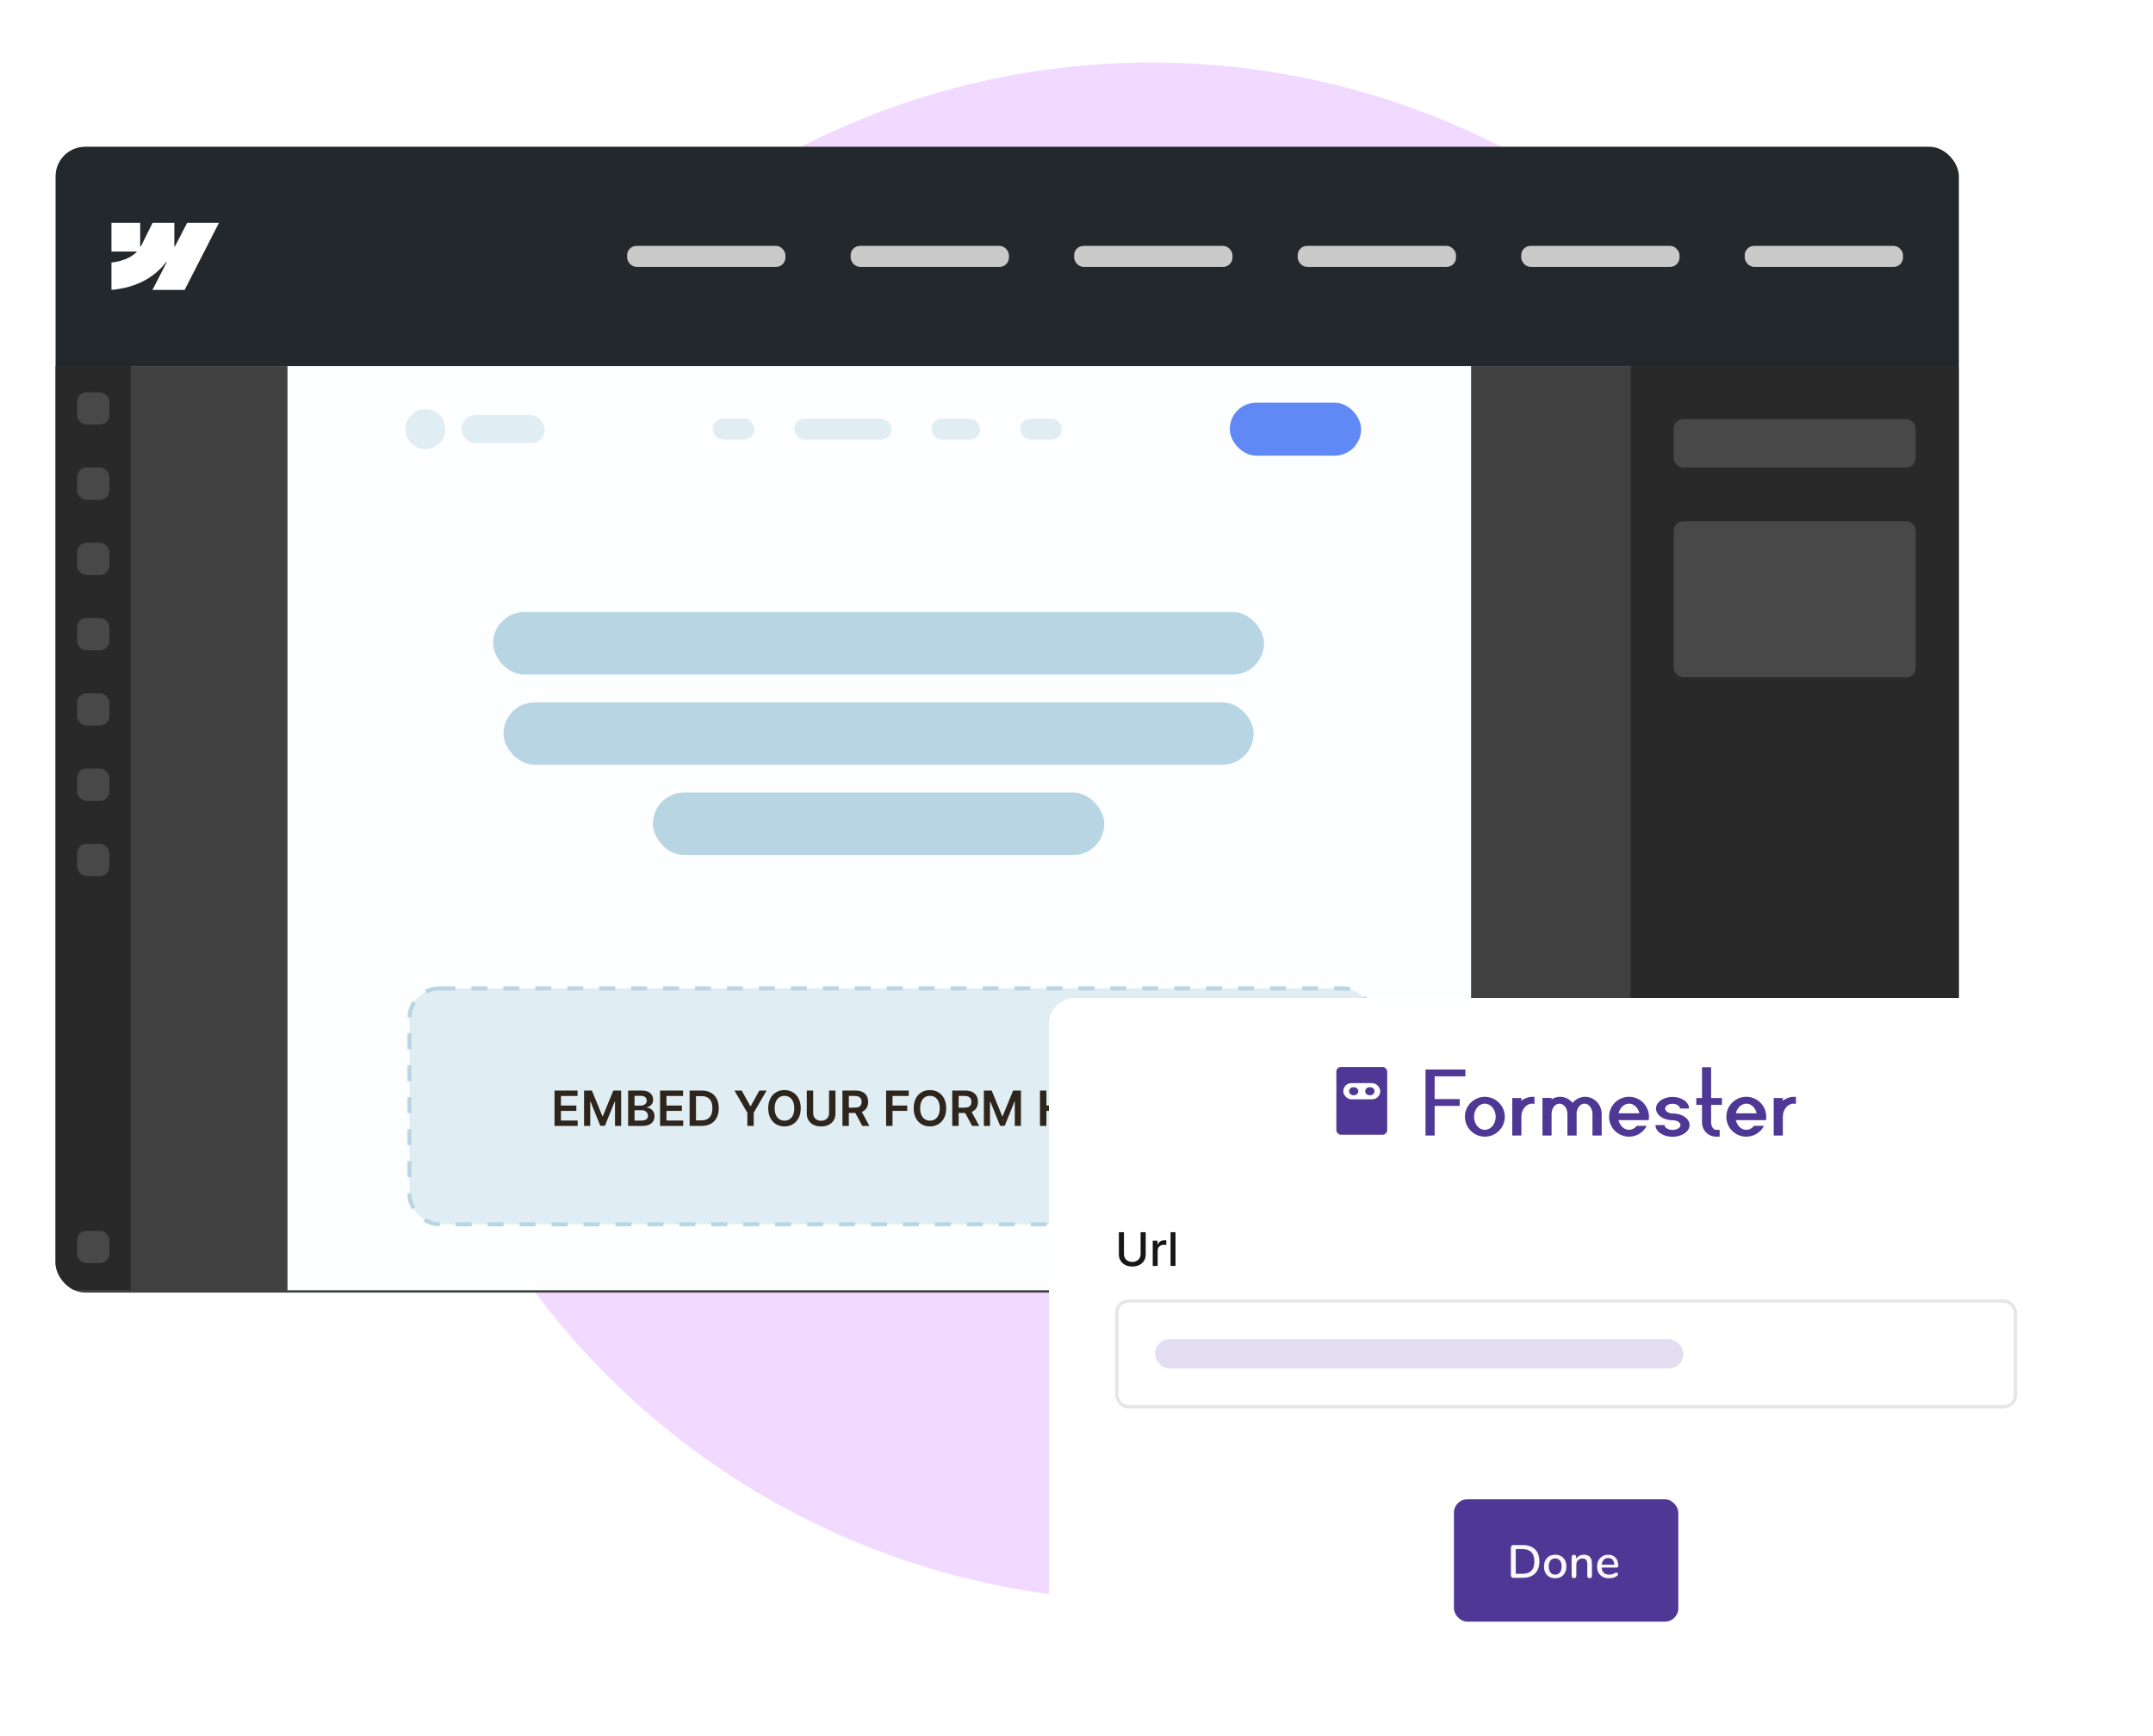 <svg width="310" height="250" viewBox="0 0 310 250" fill="none" xmlns="http://www.w3.org/2000/svg">
<circle cx="165.763" cy="119.763" r="110.763" fill="#F1D9FF"/>
<g filter="url(#filter0_d_354_2254)">
<g clip-path="url(#clip0_354_2254)">
<rect width="274.054" height="31.573" transform="translate(8 19)" fill="#23282D"/>
<g clip-path="url(#clip1_354_2254)">
<path d="M31.528 29.955L26.588 39.611H21.948L24.016 35.61H23.923C22.217 37.823 19.673 39.281 16.047 39.611V35.665C16.047 35.665 18.366 35.528 19.73 34.094H16.047V29.955H20.186V33.36L20.279 33.359L21.97 29.955H25.101V33.338H25.194L26.949 29.955H31.528Z" fill="white"/>
</g>
<rect x="90.297" y="33.277" width="22.796" height="3.017" rx="1.341" fill="#C9C9C9"/>
<rect x="122.48" y="33.277" width="22.796" height="3.017" rx="1.341" fill="#C9C9C9"/>
<rect x="154.664" y="33.277" width="22.796" height="3.017" rx="1.341" fill="#C9C9C9"/>
<rect x="186.848" y="33.277" width="22.796" height="3.017" rx="1.341" fill="#C9C9C9"/>
<rect x="219.031" y="33.277" width="22.796" height="3.017" rx="1.341" fill="#C9C9C9"/>
<rect x="251.215" y="33.277" width="22.796" height="3.017" rx="1.341" fill="#C9C9C9"/>
<g clip-path="url(#clip2_354_2254)">
<rect width="274.054" height="133.427" transform="translate(8 50.573)" fill="#404040"/>
<rect width="47.218" height="133.138" transform="translate(234.797 50.486)" fill="#292929"/>
<rect x="240.992" y="58.226" width="34.833" height="6.967" rx="1.341" fill="#484848"/>
<rect x="240.992" y="72.936" width="34.833" height="22.448" rx="1.341" fill="#484848"/>
<rect width="10.837" height="133.138" transform="translate(8 50.486)" fill="#292929"/>
<rect x="11.098" y="54.357" width="4.644" height="4.644" rx="1.341" fill="#484848"/>
<rect x="11.098" y="65.194" width="4.644" height="4.644" rx="1.341" fill="#484848"/>
<rect x="11.098" y="76.03" width="4.644" height="4.644" rx="1.341" fill="#484848"/>
<rect x="11.098" y="86.867" width="4.644" height="4.644" rx="1.341" fill="#484848"/>
<rect x="11.098" y="97.704" width="4.644" height="4.644" rx="1.341" fill="#484848"/>
<rect x="11.098" y="108.541" width="4.644" height="4.644" rx="1.341" fill="#484848"/>
<rect x="11.098" y="119.379" width="4.644" height="4.644" rx="1.341" fill="#484848"/>
<rect x="11.098" y="175.109" width="4.644" height="4.644" rx="1.341" fill="#484848"/>
<rect width="170.42" height="133.572" transform="translate(41.395 50.091)" fill="#FDFEFF"/>
<circle cx="61.254" cy="59.663" r="2.879" fill="#E0EDF3"/>
<rect x="66.434" y="57.648" width="12" height="4.03" rx="2.015" fill="#E0EDF3"/>
<rect x="102.617" y="58.151" width="6" height="3.023" rx="1.511" fill="#E0EDF3"/>
<rect x="114.375" y="58.151" width="14" height="3.023" rx="1.511" fill="#E0EDF3"/>
<rect x="134.133" y="58.151" width="7" height="3.023" rx="1.511" fill="#E0EDF3"/>
<rect x="146.891" y="58.151" width="6" height="3.023" rx="1.511" fill="#E0EDF3"/>
<rect x="177.07" y="55.849" width="18.909" height="7.629" rx="3.814" fill="#6189F6"/>
<rect x="58.956" y="140.195" width="138.754" height="33.969" rx="4.318" fill="#E0EDF3"/>
<rect x="58.956" y="140.195" width="138.754" height="33.969" rx="4.318" stroke="#B8D5E4" stroke-width="0.576" stroke-dasharray="2.3 2.3"/>
<path d="M79.845 160V154.909H83.156V155.682H80.767V157.064H82.984V157.837H80.767V159.227H83.176V160H79.845ZM84.097 154.909H85.225L86.737 158.598H86.796L88.308 154.909H89.436V160H88.551V156.502H88.504L87.097 159.985H86.436L85.029 156.495H84.982V160H84.097V154.909ZM90.441 160V154.909H92.389C92.757 154.909 93.063 154.967 93.307 155.083C93.552 155.197 93.735 155.354 93.856 155.553C93.979 155.752 94.04 155.977 94.04 156.229C94.04 156.436 94 156.614 93.921 156.761C93.841 156.907 93.734 157.025 93.6 157.116C93.466 157.208 93.316 157.273 93.15 157.313V157.363C93.331 157.373 93.504 157.428 93.67 157.529C93.837 157.629 93.974 157.769 94.08 157.952C94.186 158.134 94.239 158.354 94.239 158.613C94.239 158.876 94.175 159.113 94.047 159.324C93.92 159.533 93.728 159.698 93.471 159.819C93.214 159.94 92.891 160 92.501 160H90.441ZM91.363 159.229H92.355C92.689 159.229 92.93 159.166 93.078 159.038C93.227 158.909 93.302 158.743 93.302 158.541C93.302 158.39 93.264 158.254 93.19 158.133C93.115 158.011 93.009 157.914 92.872 157.845C92.734 157.774 92.57 157.738 92.379 157.738H91.363V159.229ZM91.363 157.074H92.275C92.434 157.074 92.578 157.045 92.705 156.987C92.833 156.928 92.933 156.844 93.006 156.736C93.081 156.627 93.118 156.498 93.118 156.348C93.118 156.151 93.048 155.989 92.909 155.861C92.772 155.734 92.567 155.67 92.295 155.67H91.363V157.074ZM95.041 160V154.909H98.352V155.682H95.963V157.064H98.181V157.837H95.963V159.227H98.372V160H95.041ZM101.018 160H99.293V154.909H101.053C101.559 154.909 101.993 155.011 102.356 155.215C102.72 155.417 103 155.708 103.196 156.087C103.391 156.467 103.489 156.921 103.489 157.45C103.489 157.98 103.391 158.436 103.193 158.817C102.998 159.198 102.715 159.49 102.346 159.694C101.978 159.898 101.535 160 101.018 160ZM100.215 159.202H100.974C101.328 159.202 101.624 159.137 101.861 159.008C102.098 158.877 102.276 158.683 102.395 158.424C102.515 158.164 102.574 157.839 102.574 157.45C102.574 157.06 102.515 156.737 102.395 156.48C102.276 156.222 102.1 156.029 101.866 155.901C101.634 155.772 101.346 155.707 101.001 155.707H100.215V159.202ZM105.754 154.909H106.795L108.041 157.161H108.09L109.336 154.909H110.377L108.525 158.101V160H107.606V158.101L105.754 154.909ZM115.292 157.455C115.292 158.003 115.19 158.473 114.984 158.864C114.78 159.253 114.502 159.552 114.149 159.759C113.798 159.966 113.399 160.07 112.953 160.07C112.507 160.07 112.108 159.966 111.755 159.759C111.404 159.55 111.125 159.251 110.92 158.862C110.716 158.47 110.614 158.001 110.614 157.455C110.614 156.906 110.716 156.437 110.92 156.048C111.125 155.656 111.404 155.357 111.755 155.15C112.108 154.943 112.507 154.839 112.953 154.839C113.399 154.839 113.798 154.943 114.149 155.15C114.502 155.357 114.78 155.656 114.984 156.048C115.19 156.437 115.292 156.906 115.292 157.455ZM114.365 157.455C114.365 157.068 114.305 156.743 114.184 156.478C114.064 156.211 113.899 156.009 113.687 155.874C113.474 155.736 113.23 155.667 112.953 155.667C112.676 155.667 112.432 155.736 112.22 155.874C112.008 156.009 111.841 156.211 111.72 156.478C111.601 156.743 111.541 157.068 111.541 157.455C111.541 157.841 111.601 158.167 111.72 158.434C111.841 158.699 112.008 158.9 112.22 159.038C112.432 159.174 112.676 159.242 112.953 159.242C113.23 159.242 113.474 159.174 113.687 159.038C113.899 158.9 114.064 158.699 114.184 158.434C114.305 158.167 114.365 157.841 114.365 157.455ZM119.373 154.909H120.296V158.235C120.296 158.6 120.209 158.92 120.037 159.197C119.866 159.474 119.626 159.69 119.316 159.846C119.006 160 118.644 160.077 118.23 160.077C117.814 160.077 117.451 160 117.141 159.846C116.831 159.69 116.591 159.474 116.42 159.197C116.25 158.92 116.164 158.6 116.164 158.235V154.909H117.086V158.158C117.086 158.37 117.133 158.559 117.226 158.725C117.32 158.891 117.453 159.021 117.623 159.115C117.794 159.208 117.996 159.254 118.23 159.254C118.464 159.254 118.666 159.208 118.836 159.115C119.009 159.021 119.141 158.891 119.234 158.725C119.327 158.559 119.373 158.37 119.373 158.158V154.909ZM121.298 160V154.909H123.207C123.598 154.909 123.926 154.977 124.191 155.113C124.458 155.249 124.66 155.439 124.796 155.685C124.933 155.928 125.002 156.212 125.002 156.537C125.002 156.864 124.932 157.147 124.793 157.387C124.656 157.626 124.453 157.811 124.184 157.942C123.916 158.071 123.586 158.136 123.195 158.136H121.835V157.37H123.07C123.299 157.37 123.486 157.339 123.632 157.276C123.778 157.211 123.886 157.117 123.955 156.995C124.027 156.87 124.062 156.718 124.062 156.537C124.062 156.357 124.027 156.203 123.955 156.075C123.884 155.946 123.776 155.848 123.63 155.782C123.484 155.714 123.296 155.68 123.065 155.68H122.22V160H121.298ZM123.928 157.693L125.188 160H124.159L122.921 157.693H123.928ZM127.587 160V154.909H130.848V155.682H128.509V157.064H130.625V157.837H128.509V160H127.587ZM136.238 157.455C136.238 158.003 136.135 158.473 135.929 158.864C135.726 159.253 135.447 159.552 135.094 159.759C134.743 159.966 134.344 160.07 133.899 160.07C133.453 160.07 133.053 159.966 132.7 159.759C132.349 159.55 132.071 159.251 131.865 158.862C131.661 158.47 131.559 158.001 131.559 157.455C131.559 156.906 131.661 156.437 131.865 156.048C132.071 155.656 132.349 155.357 132.7 155.15C133.053 154.943 133.453 154.839 133.899 154.839C134.344 154.839 134.743 154.943 135.094 155.15C135.447 155.357 135.726 155.656 135.929 156.048C136.135 156.437 136.238 156.906 136.238 157.455ZM135.31 157.455C135.31 157.068 135.25 156.743 135.129 156.478C135.01 156.211 134.844 156.009 134.632 155.874C134.42 155.736 134.175 155.667 133.899 155.667C133.622 155.667 133.377 155.736 133.165 155.874C132.953 156.009 132.787 156.211 132.666 156.478C132.546 156.743 132.487 157.068 132.487 157.455C132.487 157.841 132.546 158.167 132.666 158.434C132.787 158.699 132.953 158.9 133.165 159.038C133.377 159.174 133.622 159.242 133.899 159.242C134.175 159.242 134.42 159.174 134.632 159.038C134.844 158.9 135.01 158.699 135.129 158.434C135.25 158.167 135.31 157.841 135.31 157.455ZM137.11 160V154.909H139.019C139.41 154.909 139.738 154.977 140.003 155.113C140.27 155.249 140.471 155.439 140.607 155.685C140.745 155.928 140.813 156.212 140.813 156.537C140.813 156.864 140.744 157.147 140.605 157.387C140.467 157.626 140.264 157.811 139.996 157.942C139.727 158.071 139.397 158.136 139.006 158.136H137.646V157.37H138.882C139.111 157.37 139.298 157.339 139.444 157.276C139.59 157.211 139.697 157.117 139.767 156.995C139.838 156.87 139.874 156.718 139.874 156.537C139.874 156.357 139.838 156.203 139.767 156.075C139.696 155.946 139.587 155.848 139.441 155.782C139.295 155.714 139.107 155.68 138.877 155.68H138.032V160H137.11ZM139.74 157.693L141 160H139.971L138.733 157.693H139.74ZM141.662 154.909H142.791L144.302 158.598H144.362L145.873 154.909H147.002V160H146.117V156.502H146.07L144.663 159.985H144.001L142.594 156.495H142.547V160H141.662V154.909ZM149.742 160V154.909H150.665V157.064H153.024V154.909H153.948V160H153.024V157.837H150.665V160H149.742ZM154.951 160V154.909H158.262V155.682H155.874V157.064H158.091V157.837H155.874V159.227H158.282V160H154.951ZM159.203 160V154.909H161.112C161.503 154.909 161.832 154.977 162.097 155.113C162.364 155.249 162.565 155.439 162.701 155.685C162.838 155.928 162.907 156.212 162.907 156.537C162.907 156.864 162.838 157.147 162.698 157.387C162.561 157.626 162.358 157.811 162.089 157.942C161.821 158.071 161.491 158.136 161.1 158.136H159.74V157.37H160.976C161.204 157.37 161.392 157.339 161.537 157.276C161.683 157.211 161.791 157.117 161.861 156.995C161.932 156.87 161.968 156.718 161.968 156.537C161.968 156.357 161.932 156.203 161.861 156.075C161.789 155.946 161.681 155.848 161.535 155.782C161.389 155.714 161.201 155.68 160.971 155.68H160.126V160H159.203ZM161.833 157.693L163.094 160H162.064L160.827 157.693H161.833ZM163.756 160V154.909H167.067V155.682H164.678V157.064H166.896V157.837H164.678V159.227H167.087V160H163.756ZM168.523 160.055C168.372 160.055 168.242 160.002 168.135 159.896C168.027 159.79 167.974 159.66 167.976 159.508C167.974 159.359 168.027 159.231 168.135 159.125C168.242 159.019 168.372 158.966 168.523 158.966C168.668 158.966 168.795 159.019 168.903 159.125C169.012 159.231 169.068 159.359 169.069 159.508C169.068 159.609 169.041 159.701 168.99 159.784C168.94 159.867 168.874 159.933 168.791 159.983C168.71 160.031 168.62 160.055 168.523 160.055ZM170.553 160.055C170.402 160.055 170.273 160.002 170.165 159.896C170.057 159.79 170.004 159.66 170.006 159.508C170.004 159.359 170.057 159.231 170.165 159.125C170.273 159.019 170.402 158.966 170.553 158.966C170.699 158.966 170.825 159.019 170.933 159.125C171.043 159.231 171.098 159.359 171.1 159.508C171.098 159.609 171.072 159.701 171.02 159.784C170.97 159.867 170.904 159.933 170.821 159.983C170.74 160.031 170.651 160.055 170.553 160.055ZM172.583 160.055C172.432 160.055 172.303 160.002 172.195 159.896C172.088 159.79 172.035 159.66 172.036 159.508C172.035 159.359 172.088 159.231 172.195 159.125C172.303 159.019 172.432 158.966 172.583 158.966C172.729 158.966 172.856 159.019 172.963 159.125C173.073 159.231 173.128 159.359 173.13 159.508C173.128 159.609 173.102 159.701 173.05 159.784C173.001 159.867 172.934 159.933 172.852 159.983C172.77 160.031 172.681 160.055 172.583 160.055ZM174.613 160.055C174.463 160.055 174.333 160.002 174.226 159.896C174.118 159.79 174.065 159.66 174.066 159.508C174.065 159.359 174.118 159.231 174.226 159.125C174.333 159.019 174.463 158.966 174.613 158.966C174.759 158.966 174.886 159.019 174.994 159.125C175.103 159.231 175.159 159.359 175.16 159.508C175.159 159.609 175.132 159.701 175.081 159.784C175.031 159.867 174.965 159.933 174.882 159.983C174.801 160.031 174.711 160.055 174.613 160.055ZM176.644 160.055C176.493 160.055 176.364 160.002 176.256 159.896C176.148 159.79 176.095 159.66 176.097 159.508C176.095 159.359 176.148 159.231 176.256 159.125C176.364 159.019 176.493 158.966 176.644 158.966C176.789 158.966 176.916 159.019 177.024 159.125C177.133 159.231 177.189 159.359 177.191 159.508C177.189 159.609 177.162 159.701 177.111 159.784C177.061 159.867 176.995 159.933 176.912 159.983C176.831 160.031 176.741 160.055 176.644 160.055Z" fill="#2E251D"/>
<rect x="71" y="86" width="111" height="9" rx="4.5" fill="#B8D5E4"/>
<rect x="72.5" y="99" width="108" height="9" rx="4.5" fill="#B8D5E4"/>
<rect x="94" y="112" width="65" height="9" rx="4.5" fill="#B8D5E4"/>
</g>
</g>
</g>
<g filter="url(#filter1_d_354_2254)">
<rect x="151" y="140.788" width="149" height="99.4" rx="3.827" fill="white" shape-rendering="crispEdges"/>
<rect x="192.414" y="150.747" width="7.32" height="9.76" rx="0.665" fill="#4F3895"/>
<g clip-path="url(#clip3_354_2254)">
<rect x="193.414" y="153.076" width="5.324" height="2.329" rx="1.165" fill="white"/>
<path d="M195.577 154.236C195.577 154.56 195.279 154.823 194.912 154.823C194.544 154.823 194.246 154.56 194.246 154.236C194.246 153.912 194.544 153.658 194.912 153.658C195.279 153.658 195.577 153.912 195.577 154.236Z" fill="#4F3895"/>
<ellipse cx="197.24" cy="154.24" rx="0.665" ry="0.582" fill="#4F3895"/>
</g>
<path d="M206.567 156.356V160.62H205.255V156.356V155.373V152.093V151.109H206.567H210.994V152.093H206.567V155.373H210.174V156.356H206.567ZM213.801 160.784C212.21 160.784 210.931 159.505 210.931 157.914C210.931 156.34 212.21 155.045 213.801 155.045C215.375 155.045 216.67 156.34 216.67 157.914C216.67 159.505 215.375 160.784 213.801 160.784ZM213.801 156.028C212.932 156.028 212.243 156.881 212.243 157.914C212.243 158.964 212.932 159.8 213.801 159.8C214.654 159.8 215.359 158.964 215.359 157.914C215.359 156.881 214.654 156.028 213.801 156.028ZM219.056 157.914V160.62H217.745V155.225H219.056V155.602C219.516 155.258 220.073 155.045 220.696 155.045C220.778 155.045 220.86 155.061 220.942 155.061V156.078C220.827 156.045 220.713 156.028 220.614 156.028C219.745 156.028 219.056 156.881 219.056 157.914ZM228.241 155.045C229.553 155.045 230.618 156.16 230.618 157.504V160.62H229.29V157.504C229.29 156.701 228.782 156.028 228.142 156.028C227.519 156.028 227.011 156.684 226.995 157.504H227.011V160.62H225.683V157.504C225.683 156.701 225.175 156.028 224.535 156.028C223.912 156.028 223.404 156.684 223.404 157.488V160.62H222.092V155.209H223.404V155.405C223.748 155.176 224.174 155.045 224.633 155.045C225.355 155.045 225.994 155.389 226.437 155.914C226.863 155.389 227.519 155.045 228.241 155.045ZM234.561 160.784C233.134 160.784 231.954 159.767 231.724 158.406C231.691 158.258 231.691 158.095 231.691 157.914C231.691 157.75 231.691 157.586 231.724 157.422C231.954 156.078 233.134 155.045 234.561 155.045C235.971 155.045 237.152 156.078 237.381 157.422C237.414 157.586 237.43 157.75 237.43 157.914C237.43 158.095 237.414 158.258 237.381 158.406H236.053H233.052C233.233 159.21 233.839 159.8 234.561 159.8C234.987 159.8 235.381 159.587 235.676 159.226H237.102C236.627 160.161 235.659 160.784 234.561 160.784ZM234.561 156.028C233.839 156.028 233.233 156.635 233.052 157.422H236.053C235.873 156.635 235.266 156.028 234.561 156.028ZM242.525 157.898C242.984 158.209 243.28 158.636 243.28 159.111C243.28 160.046 242.165 160.8 240.82 160.8C239.459 160.8 238.36 160.046 238.36 159.111H239.672C239.672 159.488 240.18 159.816 240.82 159.816C241.443 159.816 241.968 159.488 241.968 159.111C241.968 158.734 241.443 158.422 240.82 158.422C240.148 158.422 239.541 158.226 239.098 157.898C238.688 157.603 238.442 157.193 238.442 156.734C238.442 155.799 239.492 155.061 240.82 155.061C242.132 155.061 243.198 155.799 243.198 156.734H241.886C241.886 156.356 241.394 156.045 240.82 156.045C240.23 156.045 239.754 156.356 239.754 156.734C239.754 157.111 240.23 157.439 240.82 157.439C241.476 157.439 242.083 157.603 242.525 157.898ZM246.376 150.781V155.225H247.934V156.209H246.376V158.734C246.376 159.324 246.704 159.8 247.114 159.8H247.606V160.784H247.114C245.967 160.784 245.065 159.882 245.065 158.734V156.209H244.245V155.225H245.065V150.781H246.376ZM251.446 160.784C250.019 160.784 248.838 159.767 248.609 158.406C248.576 158.258 248.576 158.095 248.576 157.914C248.576 157.75 248.576 157.586 248.609 157.422C248.838 156.078 250.019 155.045 251.446 155.045C252.856 155.045 254.036 156.078 254.266 157.422C254.299 157.586 254.315 157.75 254.315 157.914C254.315 158.095 254.299 158.258 254.266 158.406H252.938H249.937C250.117 159.21 250.724 159.8 251.446 159.8C251.872 159.8 252.265 159.587 252.561 159.226H253.987C253.512 160.161 252.544 160.784 251.446 160.784ZM251.446 156.028C250.724 156.028 250.117 156.635 249.937 157.422H252.938C252.757 156.635 252.151 156.028 251.446 156.028ZM256.701 157.914V160.62H255.389V155.225H256.701V155.602C257.16 155.258 257.718 155.045 258.341 155.045C258.423 155.045 258.505 155.061 258.587 155.061V156.078C258.472 156.045 258.357 156.028 258.259 156.028C257.39 156.028 256.701 156.881 256.701 157.914Z" fill="#4F3895"/>
<path d="M164.23 174.538H164.966V177.738C164.966 178.079 164.886 178.38 164.726 178.643C164.566 178.904 164.341 179.11 164.051 179.261C163.762 179.41 163.422 179.484 163.032 179.484C162.644 179.484 162.305 179.41 162.015 179.261C161.726 179.11 161.501 178.904 161.341 178.643C161.181 178.38 161.101 178.079 161.101 177.738V174.538H161.835V177.679C161.835 177.899 161.883 178.094 161.98 178.265C162.078 178.436 162.217 178.571 162.396 178.669C162.575 178.766 162.787 178.814 163.032 178.814C163.279 178.814 163.492 178.766 163.671 178.669C163.852 178.571 163.99 178.436 164.085 178.265C164.181 178.094 164.23 177.899 164.23 177.679V174.538ZM165.976 179.403V175.754H166.663V176.334H166.701C166.767 176.138 166.884 175.983 167.052 175.871C167.222 175.757 167.413 175.7 167.627 175.7C167.671 175.7 167.724 175.701 167.784 175.705C167.846 175.708 167.894 175.712 167.929 175.716V176.396C167.9 176.388 167.85 176.379 167.777 176.37C167.704 176.359 167.631 176.353 167.558 176.353C167.39 176.353 167.241 176.389 167.109 176.46C166.979 176.53 166.876 176.627 166.8 176.752C166.724 176.876 166.686 177.017 166.686 177.175V179.403H165.976ZM169.254 174.538V179.403H168.544V174.538H169.254Z" fill="#171717"/>
<rect x="160.806" y="184.448" width="129.385" height="15.23" rx="1.674" stroke="#E5E5E5" stroke-width="0.478"/>
<rect x="166.309" y="189.95" width="76.085" height="4.227" rx="2.113" fill="#E2DDF1"/>
<rect x="209.344" y="213.008" width="32.309" height="17.611" rx="1.914" fill="#4F3895"/>
<path d="M217.924 224.313C217.804 224.313 217.71 224.282 217.643 224.22C217.58 224.153 217.549 224.059 217.549 223.938V219.967C217.549 219.846 217.58 219.755 217.643 219.692C217.71 219.625 217.804 219.592 217.924 219.592H219.217C219.994 219.592 220.592 219.795 221.012 220.201C221.436 220.603 221.648 221.186 221.648 221.949C221.648 222.329 221.595 222.666 221.487 222.961C221.38 223.255 221.222 223.503 221.012 223.704C220.806 223.9 220.554 224.052 220.255 224.159C219.956 224.262 219.61 224.313 219.217 224.313H217.924ZM218.246 223.731H219.177C219.471 223.731 219.726 223.695 219.94 223.624C220.159 223.548 220.342 223.436 220.489 223.289C220.637 223.141 220.746 222.956 220.818 222.733C220.889 222.51 220.925 222.248 220.925 221.949C220.925 221.355 220.777 220.911 220.483 220.616C220.193 220.322 219.757 220.174 219.177 220.174H218.246V223.731ZM223.925 224.374C223.595 224.374 223.309 224.305 223.068 224.166C222.831 224.028 222.646 223.831 222.512 223.577C222.378 223.322 222.311 223.023 222.311 222.679C222.311 222.416 222.349 222.181 222.425 221.976C222.501 221.771 222.608 221.594 222.746 221.447C222.889 221.295 223.059 221.181 223.255 221.105C223.456 221.025 223.68 220.985 223.925 220.985C224.251 220.985 224.532 221.054 224.769 221.192C225.01 221.331 225.198 221.527 225.332 221.782C225.466 222.032 225.533 222.331 225.533 222.679C225.533 222.938 225.495 223.173 225.419 223.383C225.343 223.592 225.233 223.771 225.091 223.918C224.952 224.066 224.783 224.18 224.582 224.26C224.385 224.336 224.166 224.374 223.925 224.374ZM223.925 223.851C224.108 223.851 224.269 223.807 224.407 223.717C224.546 223.628 224.653 223.496 224.729 223.322C224.809 223.148 224.849 222.934 224.849 222.679C224.849 222.295 224.765 222.005 224.595 221.809C224.425 221.612 224.202 221.514 223.925 221.514C223.738 221.514 223.575 221.559 223.436 221.648C223.298 221.733 223.188 221.862 223.108 222.036C223.032 222.21 222.994 222.425 222.994 222.679C222.994 223.059 223.079 223.349 223.249 223.55C223.418 223.751 223.644 223.851 223.925 223.851ZM226.627 224.36C226.52 224.36 226.437 224.331 226.379 224.273C226.321 224.211 226.292 224.126 226.292 224.019V221.34C226.292 221.228 226.321 221.143 226.379 221.085C226.437 221.027 226.518 220.998 226.621 220.998C226.728 220.998 226.808 221.027 226.862 221.085C226.92 221.143 226.949 221.228 226.949 221.34V221.862L226.875 221.742C226.973 221.492 227.127 221.304 227.337 221.179C227.547 221.049 227.788 220.985 228.061 220.985C228.319 220.985 228.534 221.034 228.703 221.132C228.878 221.226 229.007 221.371 229.092 221.567C229.177 221.759 229.219 222.003 229.219 222.297V224.019C229.219 224.126 229.19 224.211 229.132 224.273C229.074 224.331 228.991 224.36 228.884 224.36C228.773 224.36 228.688 224.331 228.63 224.273C228.572 224.211 228.543 224.126 228.543 224.019V222.338C228.543 222.056 228.487 221.851 228.375 221.721C228.268 221.592 228.098 221.527 227.866 221.527C227.594 221.527 227.375 221.612 227.21 221.782C227.049 221.951 226.969 222.179 226.969 222.465V224.019C226.969 224.247 226.855 224.36 226.627 224.36ZM231.685 224.374C231.328 224.374 231.02 224.307 230.761 224.173C230.506 224.034 230.308 223.84 230.165 223.59C230.026 223.336 229.957 223.034 229.957 222.686C229.957 222.347 230.026 222.05 230.165 221.795C230.303 221.541 230.493 221.342 230.734 221.199C230.975 221.056 231.25 220.985 231.558 220.985C231.786 220.985 231.989 221.023 232.167 221.099C232.346 221.17 232.498 221.277 232.623 221.42C232.752 221.559 232.848 221.728 232.911 221.929C232.978 222.13 233.011 222.356 233.011 222.606C233.011 222.681 232.989 222.74 232.944 222.78C232.9 222.815 232.833 222.833 232.743 222.833H230.493V222.418H232.556L232.442 222.512C232.442 222.289 232.408 222.099 232.341 221.943C232.279 221.786 232.183 221.668 232.053 221.588C231.928 221.503 231.772 221.46 231.585 221.46C231.375 221.46 231.196 221.509 231.049 221.608C230.906 221.706 230.797 221.842 230.721 222.016C230.645 222.19 230.607 222.393 230.607 222.626V222.666C230.607 223.059 230.698 223.356 230.881 223.557C231.069 223.753 231.339 223.851 231.692 223.851C231.826 223.851 231.966 223.833 232.114 223.798C232.266 223.762 232.408 223.702 232.542 223.617C232.618 223.572 232.685 223.552 232.743 223.557C232.806 223.561 232.855 223.581 232.891 223.617C232.931 223.653 232.955 223.697 232.964 223.751C232.973 223.804 232.964 223.86 232.938 223.918C232.911 223.972 232.864 224.021 232.797 224.066C232.645 224.168 232.469 224.247 232.268 224.3C232.067 224.349 231.873 224.374 231.685 224.374Z" fill="#FAFAFA"/>
</g>
<defs>
<filter id="filter0_d_354_2254" x="3.735" y="16.867" width="282.586" height="173.531" filterUnits="userSpaceOnUse" color-interpolation-filters="sRGB">
<feFlood flood-opacity="0" result="BackgroundImageFix"/>
<feColorMatrix in="SourceAlpha" type="matrix" values="0 0 0 0 0 0 0 0 0 0 0 0 0 0 0 0 0 0 127 0" result="hardAlpha"/>
<feOffset dy="2.133"/>
<feGaussianBlur stdDeviation="2.133"/>
<feComposite in2="hardAlpha" operator="out"/>
<feColorMatrix type="matrix" values="0 0 0 0 0 0 0 0 0 0 0 0 0 0 0 0 0 0 0.08 0"/>
<feBlend mode="normal" in2="BackgroundImageFix" result="effect1_dropShadow_354_2254"/>
<feBlend mode="normal" in="SourceGraphic" in2="effect1_dropShadow_354_2254" result="shape"/>
</filter>
<filter id="filter1_d_354_2254" x="145.209" y="137.893" width="160.581" height="110.981" filterUnits="userSpaceOnUse" color-interpolation-filters="sRGB">
<feFlood flood-opacity="0" result="BackgroundImageFix"/>
<feColorMatrix in="SourceAlpha" type="matrix" values="0 0 0 0 0 0 0 0 0 0 0 0 0 0 0 0 0 0 127 0" result="hardAlpha"/>
<feOffset dy="2.895"/>
<feGaussianBlur stdDeviation="2.895"/>
<feComposite in2="hardAlpha" operator="out"/>
<feColorMatrix type="matrix" values="0 0 0 0 0 0 0 0 0 0 0 0 0 0 0 0 0 0 0.09 0"/>
<feBlend mode="normal" in2="BackgroundImageFix" result="effect1_dropShadow_354_2254"/>
<feBlend mode="normal" in="SourceGraphic" in2="effect1_dropShadow_354_2254" result="shape"/>
</filter>
<clipPath id="clip0_354_2254">
<rect x="8" y="19" width="274.054" height="165" rx="4.265" fill="white"/>
</clipPath>
<clipPath id="clip1_354_2254">
<rect width="15.481" height="15.481" fill="white" transform="translate(16.047 27.046)"/>
</clipPath>
<clipPath id="clip2_354_2254">
<rect width="274.054" height="133.427" fill="white" transform="translate(8 50.573)"/>
</clipPath>
<clipPath id="clip3_354_2254">
<rect x="193.414" y="153.076" width="5.324" height="2.329" rx="1.165" fill="white"/>
</clipPath>
</defs>
</svg>

